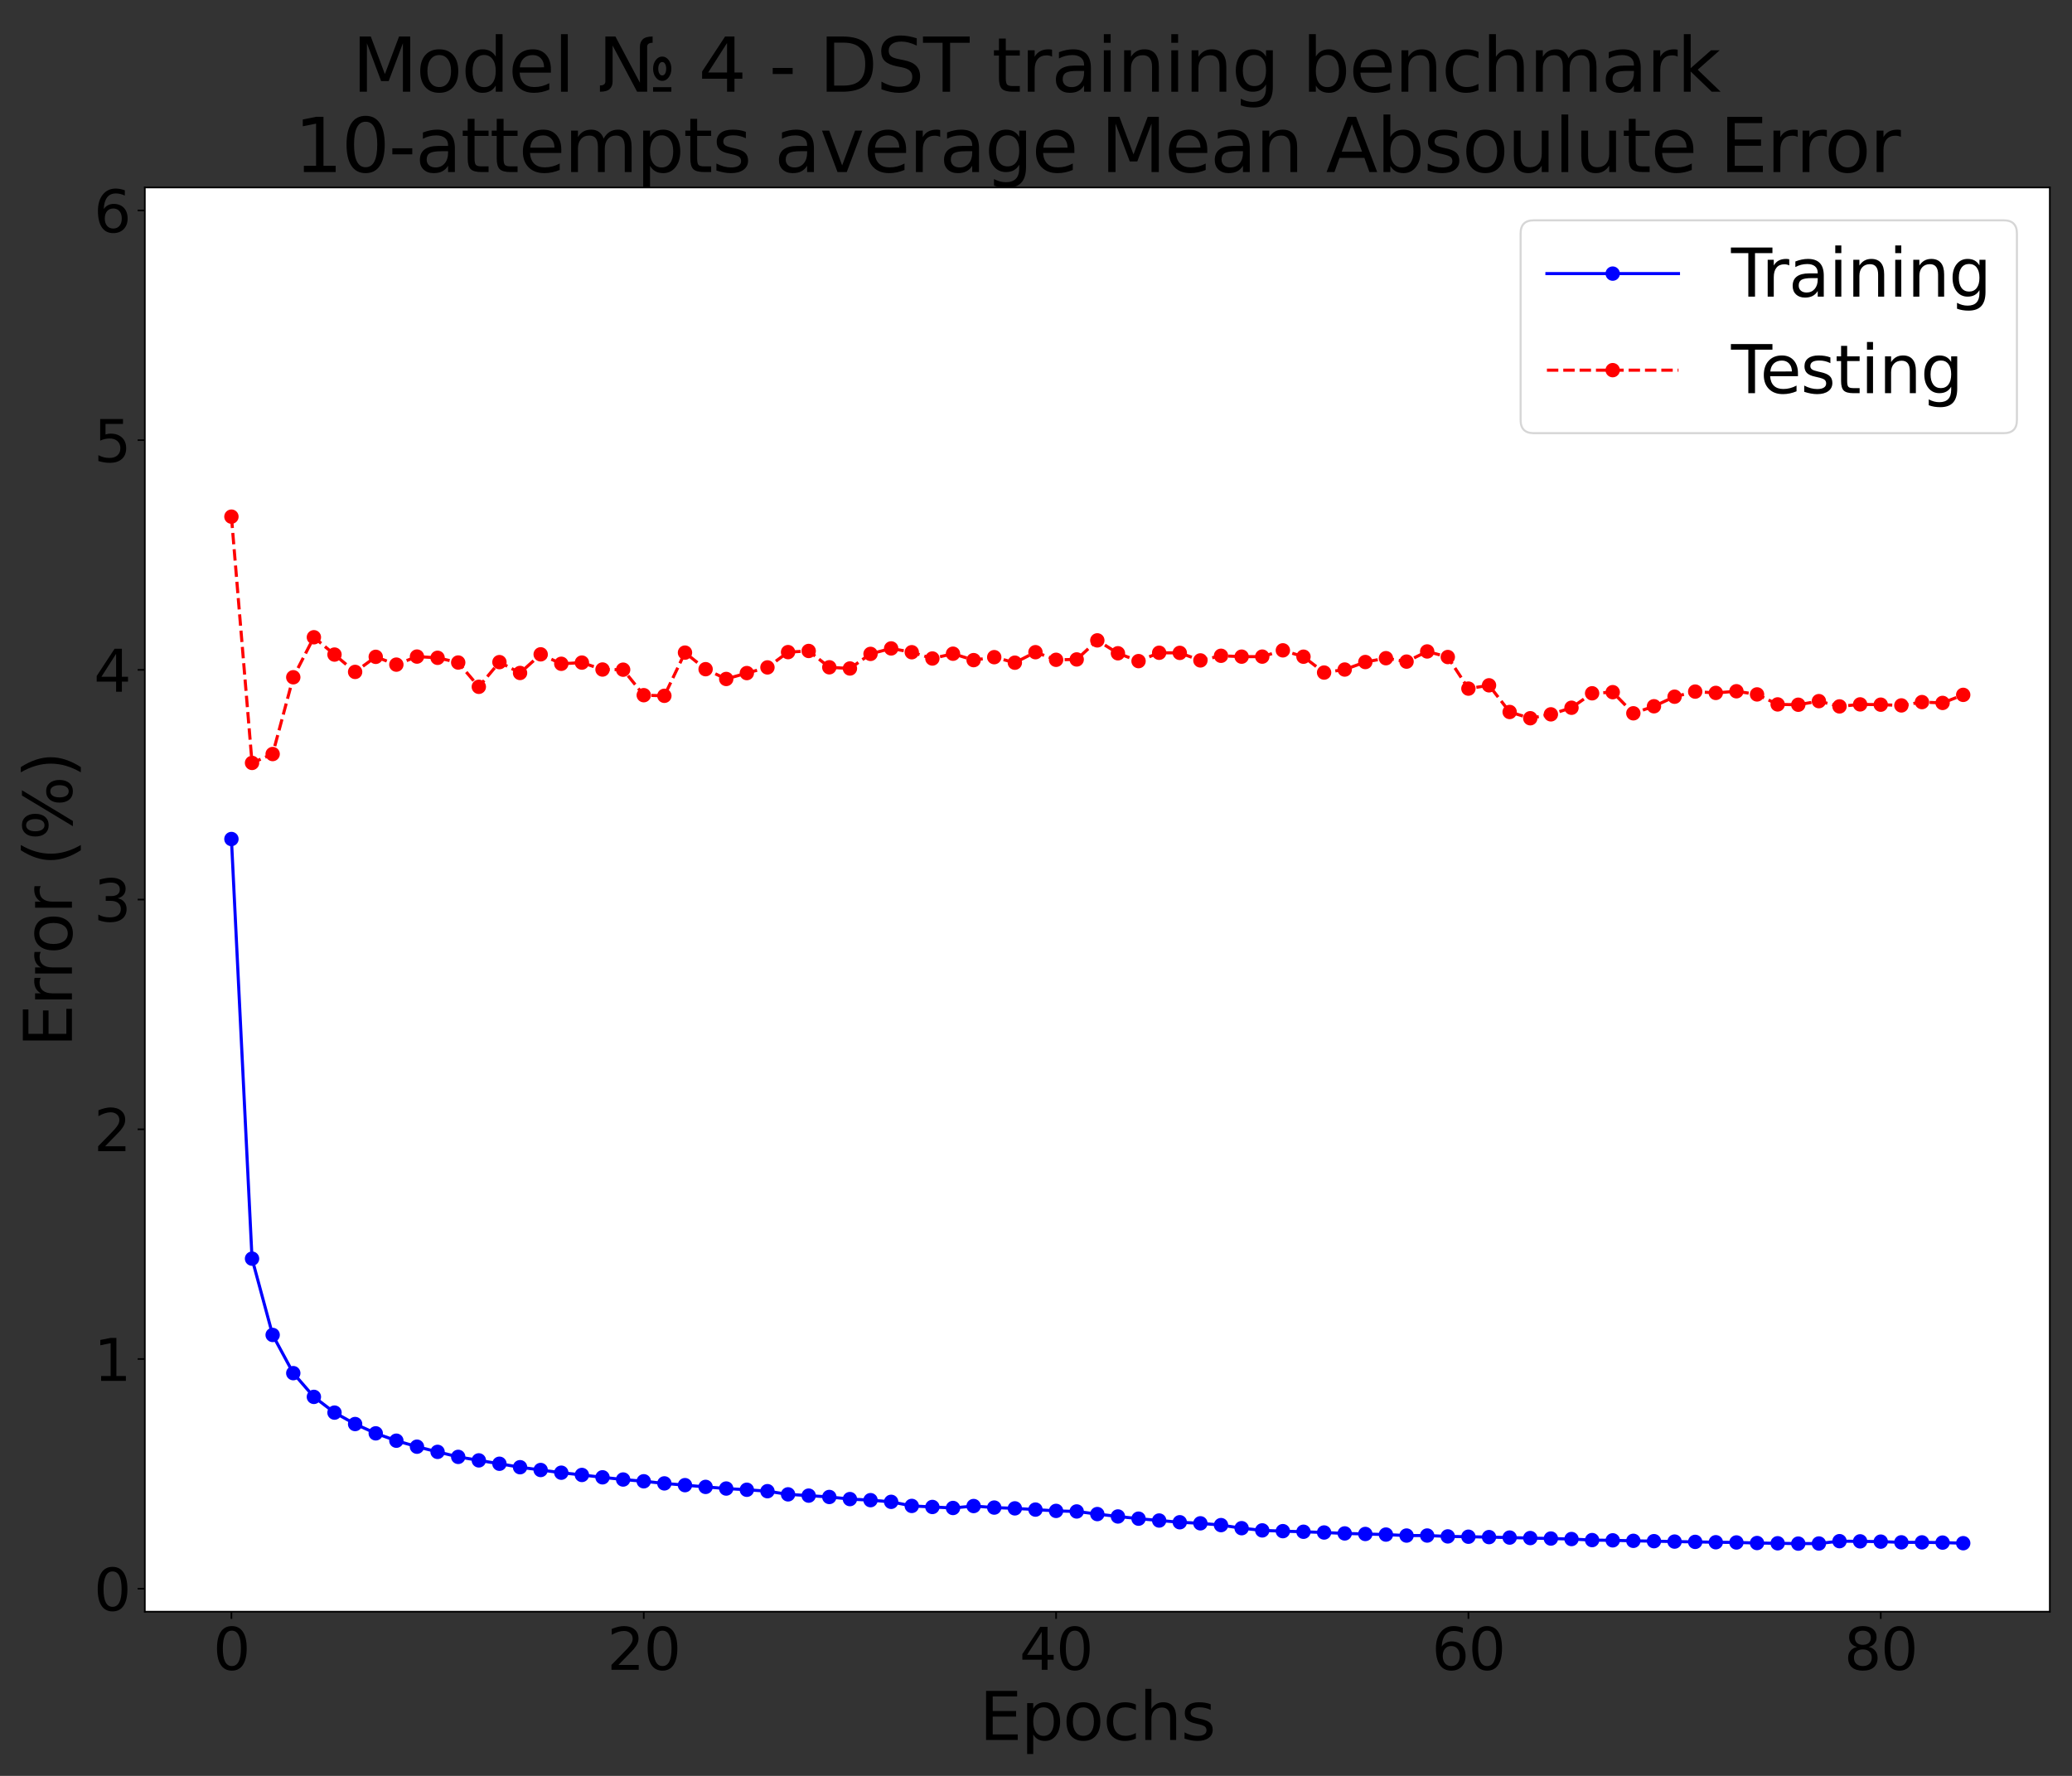 <?xml version="1.0" encoding="utf-8" standalone="no"?>
<!DOCTYPE svg PUBLIC "-//W3C//DTD SVG 1.1//EN"
  "http://www.w3.org/Graphics/SVG/1.1/DTD/svg11.dtd">
<svg xmlns:xlink="http://www.w3.org/1999/xlink" width="1008pt" height="864pt" viewBox="0 0 1008 864" xmlns="http://www.w3.org/2000/svg" version="1.1">
 <rect x="0" y="0" width="1008" height="864" fill="#333333" stroke="none"/>
 <defs>
  <style type="text/css">*{stroke-linejoin: round; stroke-linecap: butt}</style>
 </defs>
 <g id="figure_1">
  <g id="patch_1">
   <path d="M 0 864 
L 1008 864 
L 1008 0 
L 0 0 
L 0 864 
z
" style="fill: none"/>
  </g>
  <g id="axes_1">
   <g id="patch_2">
    <path d="M 70.46 784.12 
L 997.2 784.12 
L 997.2 91.2 
L 70.46 91.2 
z
" style="fill: #ffffff"/>
   </g>
   <g id="matplotlib.axis_1">
    <g id="xtick_1">
     <g id="line2d_1">
      <defs>
       <path id="m1970ac705a" d="M 0 0 
L 0 3.5 
" style="stroke: #000000; stroke-width: 0.8"/>
      </defs>
      <g>
       <use xlink:href="#m1970ac705a" x="112.585" y="784.12" style="stroke: #000000; stroke-width: 0.8"/>
      </g>
     </g>
     <g id="text_1">
      <!-- 0 -->
      <g transform="translate(103.677 812.396)scale(0.28 -0.28)">
       <defs>
        <path id="DejaVuSans-30" d="M 2034 4250 
Q 1547 4250 1301 3770 
Q 1056 3291 1056 2328 
Q 1056 1369 1301 889 
Q 1547 409 2034 409 
Q 2525 409 2770 889 
Q 3016 1369 3016 2328 
Q 3016 3291 2770 3770 
Q 2525 4250 2034 4250 
z
M 2034 4750 
Q 2819 4750 3233 4129 
Q 3647 3509 3647 2328 
Q 3647 1150 3233 529 
Q 2819 -91 2034 -91 
Q 1250 -91 836 529 
Q 422 1150 422 2328 
Q 422 3509 836 4129 
Q 1250 4750 2034 4750 
z
" transform="scale(0.016)"/>
       </defs>
       <use xlink:href="#DejaVuSans-30"/>
      </g>
     </g>
    </g>
    <g id="xtick_2">
     <g id="line2d_2">
      <g>
       <use xlink:href="#m1970ac705a" x="313.178" y="784.12" style="stroke: #000000; stroke-width: 0.8"/>
      </g>
     </g>
     <g id="text_2">
      <!-- 20 -->
      <g transform="translate(295.363 812.396)scale(0.28 -0.28)">
       <defs>
        <path id="DejaVuSans-32" d="M 1228 531 
L 3431 531 
L 3431 0 
L 469 0 
L 469 531 
Q 828 903 1448 1529 
Q 2069 2156 2228 2338 
Q 2531 2678 2651 2914 
Q 2772 3150 2772 3378 
Q 2772 3750 2511 3984 
Q 2250 4219 1831 4219 
Q 1534 4219 1204 4116 
Q 875 4013 500 3803 
L 500 4441 
Q 881 4594 1212 4672 
Q 1544 4750 1819 4750 
Q 2544 4750 2975 4387 
Q 3406 4025 3406 3419 
Q 3406 3131 3298 2873 
Q 3191 2616 2906 2266 
Q 2828 2175 2409 1742 
Q 1991 1309 1228 531 
z
" transform="scale(0.016)"/>
       </defs>
       <use xlink:href="#DejaVuSans-32"/>
       <use xlink:href="#DejaVuSans-30" x="63.623"/>
      </g>
     </g>
    </g>
    <g id="xtick_3">
     <g id="line2d_3">
      <g>
       <use xlink:href="#m1970ac705a" x="513.771" y="784.12" style="stroke: #000000; stroke-width: 0.8"/>
      </g>
     </g>
     <g id="text_3">
      <!-- 40 -->
      <g transform="translate(495.956 812.396)scale(0.28 -0.28)">
       <defs>
        <path id="DejaVuSans-34" d="M 2419 4116 
L 825 1625 
L 2419 1625 
L 2419 4116 
z
M 2253 4666 
L 3047 4666 
L 3047 1625 
L 3713 1625 
L 3713 1100 
L 3047 1100 
L 3047 0 
L 2419 0 
L 2419 1100 
L 313 1100 
L 313 1709 
L 2253 4666 
z
" transform="scale(0.016)"/>
       </defs>
       <use xlink:href="#DejaVuSans-34"/>
       <use xlink:href="#DejaVuSans-30" x="63.623"/>
      </g>
     </g>
    </g>
    <g id="xtick_4">
     <g id="line2d_4">
      <g>
       <use xlink:href="#m1970ac705a" x="714.364" y="784.12" style="stroke: #000000; stroke-width: 0.8"/>
      </g>
     </g>
     <g id="text_4">
      <!-- 60 -->
      <g transform="translate(696.549 812.396)scale(0.28 -0.28)">
       <defs>
        <path id="DejaVuSans-36" d="M 2113 2584 
Q 1688 2584 1439 2293 
Q 1191 2003 1191 1497 
Q 1191 994 1439 701 
Q 1688 409 2113 409 
Q 2538 409 2786 701 
Q 3034 994 3034 1497 
Q 3034 2003 2786 2293 
Q 2538 2584 2113 2584 
z
M 3366 4563 
L 3366 3988 
Q 3128 4100 2886 4159 
Q 2644 4219 2406 4219 
Q 1781 4219 1451 3797 
Q 1122 3375 1075 2522 
Q 1259 2794 1537 2939 
Q 1816 3084 2150 3084 
Q 2853 3084 3261 2657 
Q 3669 2231 3669 1497 
Q 3669 778 3244 343 
Q 2819 -91 2113 -91 
Q 1303 -91 875 529 
Q 447 1150 447 2328 
Q 447 3434 972 4092 
Q 1497 4750 2381 4750 
Q 2619 4750 2861 4703 
Q 3103 4656 3366 4563 
z
" transform="scale(0.016)"/>
       </defs>
       <use xlink:href="#DejaVuSans-36"/>
       <use xlink:href="#DejaVuSans-30" x="63.623"/>
      </g>
     </g>
    </g>
    <g id="xtick_5">
     <g id="line2d_5">
      <g>
       <use xlink:href="#m1970ac705a" x="914.957" y="784.12" style="stroke: #000000; stroke-width: 0.8"/>
      </g>
     </g>
     <g id="text_5">
      <!-- 80 -->
      <g transform="translate(897.142 812.396)scale(0.28 -0.28)">
       <defs>
        <path id="DejaVuSans-38" d="M 2034 2216 
Q 1584 2216 1326 1975 
Q 1069 1734 1069 1313 
Q 1069 891 1326 650 
Q 1584 409 2034 409 
Q 2484 409 2743 651 
Q 3003 894 3003 1313 
Q 3003 1734 2745 1975 
Q 2488 2216 2034 2216 
z
M 1403 2484 
Q 997 2584 770 2862 
Q 544 3141 544 3541 
Q 544 4100 942 4425 
Q 1341 4750 2034 4750 
Q 2731 4750 3128 4425 
Q 3525 4100 3525 3541 
Q 3525 3141 3298 2862 
Q 3072 2584 2669 2484 
Q 3125 2378 3379 2068 
Q 3634 1759 3634 1313 
Q 3634 634 3220 271 
Q 2806 -91 2034 -91 
Q 1263 -91 848 271 
Q 434 634 434 1313 
Q 434 1759 690 2068 
Q 947 2378 1403 2484 
z
M 1172 3481 
Q 1172 3119 1398 2916 
Q 1625 2713 2034 2713 
Q 2441 2713 2670 2916 
Q 2900 3119 2900 3481 
Q 2900 3844 2670 4047 
Q 2441 4250 2034 4250 
Q 1625 4250 1398 4047 
Q 1172 3844 1172 3481 
z
" transform="scale(0.016)"/>
       </defs>
       <use xlink:href="#DejaVuSans-38"/>
       <use xlink:href="#DejaVuSans-30" x="63.623"/>
      </g>
     </g>
    </g>
    <g id="text_6">
     <!-- Epochs -->
     <g transform="translate(476.5 846.534)scale(0.32 -0.32)">
      <defs>
       <path id="DejaVuSans-45" d="M 628 4666 
L 3578 4666 
L 3578 4134 
L 1259 4134 
L 1259 2753 
L 3481 2753 
L 3481 2222 
L 1259 2222 
L 1259 531 
L 3634 531 
L 3634 0 
L 628 0 
L 628 4666 
z
" transform="scale(0.016)"/>
       <path id="DejaVuSans-70" d="M 1159 525 
L 1159 -1331 
L 581 -1331 
L 581 3500 
L 1159 3500 
L 1159 2969 
Q 1341 3281 1617 3432 
Q 1894 3584 2278 3584 
Q 2916 3584 3314 3078 
Q 3713 2572 3713 1747 
Q 3713 922 3314 415 
Q 2916 -91 2278 -91 
Q 1894 -91 1617 61 
Q 1341 213 1159 525 
z
M 3116 1747 
Q 3116 2381 2855 2742 
Q 2594 3103 2138 3103 
Q 1681 3103 1420 2742 
Q 1159 2381 1159 1747 
Q 1159 1113 1420 752 
Q 1681 391 2138 391 
Q 2594 391 2855 752 
Q 3116 1113 3116 1747 
z
" transform="scale(0.016)"/>
       <path id="DejaVuSans-6f" d="M 1959 3097 
Q 1497 3097 1228 2736 
Q 959 2375 959 1747 
Q 959 1119 1226 758 
Q 1494 397 1959 397 
Q 2419 397 2687 759 
Q 2956 1122 2956 1747 
Q 2956 2369 2687 2733 
Q 2419 3097 1959 3097 
z
M 1959 3584 
Q 2709 3584 3137 3096 
Q 3566 2609 3566 1747 
Q 3566 888 3137 398 
Q 2709 -91 1959 -91 
Q 1206 -91 779 398 
Q 353 888 353 1747 
Q 353 2609 779 3096 
Q 1206 3584 1959 3584 
z
" transform="scale(0.016)"/>
       <path id="DejaVuSans-63" d="M 3122 3366 
L 3122 2828 
Q 2878 2963 2633 3030 
Q 2388 3097 2138 3097 
Q 1578 3097 1268 2742 
Q 959 2388 959 1747 
Q 959 1106 1268 751 
Q 1578 397 2138 397 
Q 2388 397 2633 464 
Q 2878 531 3122 666 
L 3122 134 
Q 2881 22 2623 -34 
Q 2366 -91 2075 -91 
Q 1284 -91 818 406 
Q 353 903 353 1747 
Q 353 2603 823 3093 
Q 1294 3584 2113 3584 
Q 2378 3584 2631 3529 
Q 2884 3475 3122 3366 
z
" transform="scale(0.016)"/>
       <path id="DejaVuSans-68" d="M 3513 2113 
L 3513 0 
L 2938 0 
L 2938 2094 
Q 2938 2591 2744 2837 
Q 2550 3084 2163 3084 
Q 1697 3084 1428 2787 
Q 1159 2491 1159 1978 
L 1159 0 
L 581 0 
L 581 4863 
L 1159 4863 
L 1159 2956 
Q 1366 3272 1645 3428 
Q 1925 3584 2291 3584 
Q 2894 3584 3203 3211 
Q 3513 2838 3513 2113 
z
" transform="scale(0.016)"/>
       <path id="DejaVuSans-73" d="M 2834 3397 
L 2834 2853 
Q 2591 2978 2328 3040 
Q 2066 3103 1784 3103 
Q 1356 3103 1142 2972 
Q 928 2841 928 2578 
Q 928 2378 1081 2264 
Q 1234 2150 1697 2047 
L 1894 2003 
Q 2506 1872 2764 1633 
Q 3022 1394 3022 966 
Q 3022 478 2636 193 
Q 2250 -91 1575 -91 
Q 1294 -91 989 -36 
Q 684 19 347 128 
L 347 722 
Q 666 556 975 473 
Q 1284 391 1588 391 
Q 1994 391 2212 530 
Q 2431 669 2431 922 
Q 2431 1156 2273 1281 
Q 2116 1406 1581 1522 
L 1381 1569 
Q 847 1681 609 1914 
Q 372 2147 372 2553 
Q 372 3047 722 3315 
Q 1072 3584 1716 3584 
Q 2034 3584 2315 3537 
Q 2597 3491 2834 3397 
z
" transform="scale(0.016)"/>
      </defs>
      <use xlink:href="#DejaVuSans-45"/>
      <use xlink:href="#DejaVuSans-70" x="63.184"/>
      <use xlink:href="#DejaVuSans-6f" x="126.66"/>
      <use xlink:href="#DejaVuSans-63" x="187.842"/>
      <use xlink:href="#DejaVuSans-68" x="242.822"/>
      <use xlink:href="#DejaVuSans-73" x="306.201"/>
     </g>
    </g>
   </g>
   <g id="matplotlib.axis_2">
    <g id="ytick_1">
     <g id="line2d_6">
      <defs>
       <path id="m68aad65949" d="M 0 0 
L -3.5 0 
" style="stroke: #000000; stroke-width: 0.8"/>
      </defs>
      <g>
       <use xlink:href="#m68aad65949" x="70.46" y="772.944" style="stroke: #000000; stroke-width: 0.8"/>
      </g>
     </g>
     <g id="text_7">
      <!-- 0 -->
      <g transform="translate(45.645 783.582)scale(0.28 -0.28)">
       <use xlink:href="#DejaVuSans-30"/>
      </g>
     </g>
    </g>
    <g id="ytick_2">
     <g id="line2d_7">
      <g>
       <use xlink:href="#m68aad65949" x="70.46" y="661.183" style="stroke: #000000; stroke-width: 0.8"/>
      </g>
     </g>
     <g id="text_8">
      <!-- 1 -->
      <g transform="translate(45.645 671.82)scale(0.28 -0.28)">
       <defs>
        <path id="DejaVuSans-31" d="M 794 531 
L 1825 531 
L 1825 4091 
L 703 3866 
L 703 4441 
L 1819 4666 
L 2450 4666 
L 2450 531 
L 3481 531 
L 3481 0 
L 794 0 
L 794 531 
z
" transform="scale(0.016)"/>
       </defs>
       <use xlink:href="#DejaVuSans-31"/>
      </g>
     </g>
    </g>
    <g id="ytick_3">
     <g id="line2d_8">
      <g>
       <use xlink:href="#m68aad65949" x="70.46" y="549.421" style="stroke: #000000; stroke-width: 0.8"/>
      </g>
     </g>
     <g id="text_9">
      <!-- 2 -->
      <g transform="translate(45.645 560.059)scale(0.28 -0.28)">
       <use xlink:href="#DejaVuSans-32"/>
      </g>
     </g>
    </g>
    <g id="ytick_4">
     <g id="line2d_9">
      <g>
       <use xlink:href="#m68aad65949" x="70.46" y="437.66" style="stroke: #000000; stroke-width: 0.8"/>
      </g>
     </g>
     <g id="text_10">
      <!-- 3 -->
      <g transform="translate(45.645 448.298)scale(0.28 -0.28)">
       <defs>
        <path id="DejaVuSans-33" d="M 2597 2516 
Q 3050 2419 3304 2112 
Q 3559 1806 3559 1356 
Q 3559 666 3084 287 
Q 2609 -91 1734 -91 
Q 1441 -91 1130 -33 
Q 819 25 488 141 
L 488 750 
Q 750 597 1062 519 
Q 1375 441 1716 441 
Q 2309 441 2620 675 
Q 2931 909 2931 1356 
Q 2931 1769 2642 2001 
Q 2353 2234 1838 2234 
L 1294 2234 
L 1294 2753 
L 1863 2753 
Q 2328 2753 2575 2939 
Q 2822 3125 2822 3475 
Q 2822 3834 2567 4026 
Q 2313 4219 1838 4219 
Q 1578 4219 1281 4162 
Q 984 4106 628 3988 
L 628 4550 
Q 988 4650 1302 4700 
Q 1616 4750 1894 4750 
Q 2613 4750 3031 4423 
Q 3450 4097 3450 3541 
Q 3450 3153 3228 2886 
Q 3006 2619 2597 2516 
z
" transform="scale(0.016)"/>
       </defs>
       <use xlink:href="#DejaVuSans-33"/>
      </g>
     </g>
    </g>
    <g id="ytick_5">
     <g id="line2d_10">
      <g>
       <use xlink:href="#m68aad65949" x="70.46" y="325.899" style="stroke: #000000; stroke-width: 0.8"/>
      </g>
     </g>
     <g id="text_11">
      <!-- 4 -->
      <g transform="translate(45.645 336.537)scale(0.28 -0.28)">
       <use xlink:href="#DejaVuSans-34"/>
      </g>
     </g>
    </g>
    <g id="ytick_6">
     <g id="line2d_11">
      <g>
       <use xlink:href="#m68aad65949" x="70.46" y="214.137" style="stroke: #000000; stroke-width: 0.8"/>
      </g>
     </g>
     <g id="text_12">
      <!-- 5 -->
      <g transform="translate(45.645 224.775)scale(0.28 -0.28)">
       <defs>
        <path id="DejaVuSans-35" d="M 691 4666 
L 3169 4666 
L 3169 4134 
L 1269 4134 
L 1269 2991 
Q 1406 3038 1543 3061 
Q 1681 3084 1819 3084 
Q 2600 3084 3056 2656 
Q 3513 2228 3513 1497 
Q 3513 744 3044 326 
Q 2575 -91 1722 -91 
Q 1428 -91 1123 -41 
Q 819 9 494 109 
L 494 744 
Q 775 591 1075 516 
Q 1375 441 1709 441 
Q 2250 441 2565 725 
Q 2881 1009 2881 1497 
Q 2881 1984 2565 2268 
Q 2250 2553 1709 2553 
Q 1456 2553 1204 2497 
Q 953 2441 691 2322 
L 691 4666 
z
" transform="scale(0.016)"/>
       </defs>
       <use xlink:href="#DejaVuSans-35"/>
      </g>
     </g>
    </g>
    <g id="ytick_7">
     <g id="line2d_12">
      <g>
       <use xlink:href="#m68aad65949" x="70.46" y="102.376" style="stroke: #000000; stroke-width: 0.8"/>
      </g>
     </g>
     <g id="text_13">
      <!-- 6 -->
      <g transform="translate(45.645 113.014)scale(0.28 -0.28)">
       <use xlink:href="#DejaVuSans-36"/>
      </g>
     </g>
    </g>
    <g id="text_14">
     <!-- Error (%) -->
     <g transform="translate(34.99 509.425)rotate(-90)scale(0.32 -0.32)">
      <defs>
       <path id="DejaVuSans-72" d="M 2631 2963 
Q 2534 3019 2420 3045 
Q 2306 3072 2169 3072 
Q 1681 3072 1420 2755 
Q 1159 2438 1159 1844 
L 1159 0 
L 581 0 
L 581 3500 
L 1159 3500 
L 1159 2956 
Q 1341 3275 1631 3429 
Q 1922 3584 2338 3584 
Q 2397 3584 2469 3576 
Q 2541 3569 2628 3553 
L 2631 2963 
z
" transform="scale(0.016)"/>
       <path id="DejaVuSans-20" transform="scale(0.016)"/>
       <path id="DejaVuSans-28" d="M 1984 4856 
Q 1566 4138 1362 3434 
Q 1159 2731 1159 2009 
Q 1159 1288 1364 580 
Q 1569 -128 1984 -844 
L 1484 -844 
Q 1016 -109 783 600 
Q 550 1309 550 2009 
Q 550 2706 781 3412 
Q 1013 4119 1484 4856 
L 1984 4856 
z
" transform="scale(0.016)"/>
       <path id="DejaVuSans-25" d="M 4653 2053 
Q 4381 2053 4226 1822 
Q 4072 1591 4072 1178 
Q 4072 772 4226 539 
Q 4381 306 4653 306 
Q 4919 306 5073 539 
Q 5228 772 5228 1178 
Q 5228 1588 5073 1820 
Q 4919 2053 4653 2053 
z
M 4653 2450 
Q 5147 2450 5437 2106 
Q 5728 1763 5728 1178 
Q 5728 594 5436 251 
Q 5144 -91 4653 -91 
Q 4153 -91 3862 251 
Q 3572 594 3572 1178 
Q 3572 1766 3864 2108 
Q 4156 2450 4653 2450 
z
M 1428 4353 
Q 1159 4353 1004 4120 
Q 850 3888 850 3481 
Q 850 3069 1003 2837 
Q 1156 2606 1428 2606 
Q 1700 2606 1854 2837 
Q 2009 3069 2009 3481 
Q 2009 3884 1853 4118 
Q 1697 4353 1428 4353 
z
M 4250 4750 
L 4750 4750 
L 1831 -91 
L 1331 -91 
L 4250 4750 
z
M 1428 4750 
Q 1922 4750 2215 4408 
Q 2509 4066 2509 3481 
Q 2509 2891 2217 2550 
Q 1925 2209 1428 2209 
Q 931 2209 642 2551 
Q 353 2894 353 3481 
Q 353 4063 643 4406 
Q 934 4750 1428 4750 
z
" transform="scale(0.016)"/>
       <path id="DejaVuSans-29" d="M 513 4856 
L 1013 4856 
Q 1481 4119 1714 3412 
Q 1947 2706 1947 2009 
Q 1947 1309 1714 600 
Q 1481 -109 1013 -844 
L 513 -844 
Q 928 -128 1133 580 
Q 1338 1288 1338 2009 
Q 1338 2731 1133 3434 
Q 928 4138 513 4856 
z
" transform="scale(0.016)"/>
      </defs>
      <use xlink:href="#DejaVuSans-45"/>
      <use xlink:href="#DejaVuSans-72" x="63.184"/>
      <use xlink:href="#DejaVuSans-72" x="102.547"/>
      <use xlink:href="#DejaVuSans-6f" x="141.41"/>
      <use xlink:href="#DejaVuSans-72" x="202.592"/>
      <use xlink:href="#DejaVuSans-20" x="243.705"/>
      <use xlink:href="#DejaVuSans-28" x="275.492"/>
      <use xlink:href="#DejaVuSans-25" x="314.506"/>
      <use xlink:href="#DejaVuSans-29" x="409.525"/>
     </g>
    </g>
   </g>
   <g id="line2d_13">
    <path d="M 112.585 408.196 
L 122.614 612.36 
L 132.644 649.48 
L 142.674 668.062 
L 152.703 679.611 
L 162.733 687.26 
L 172.762 692.82 
L 182.792 697.352 
L 192.822 700.925 
L 202.851 703.842 
L 212.881 706.364 
L 222.911 708.797 
L 232.94 710.501 
L 242.97 712.143 
L 253 713.826 
L 263.029 715.184 
L 273.059 716.498 
L 283.089 717.595 
L 293.118 718.741 
L 303.148 719.812 
L 313.178 720.673 
L 323.207 721.698 
L 333.237 722.553 
L 343.267 723.401 
L 353.296 724.199 
L 363.326 724.796 
L 373.356 725.491 
L 383.385 727.033 
L 393.415 727.648 
L 403.445 728.305 
L 413.474 729.334 
L 423.504 729.857 
L 433.533 730.669 
L 443.563 732.658 
L 453.593 733.166 
L 463.622 733.662 
L 473.652 732.714 
L 483.682 733.46 
L 493.711 733.848 
L 503.741 734.443 
L 513.771 735.082 
L 523.8 735.353 
L 533.83 736.625 
L 543.86 737.793 
L 553.889 738.86 
L 563.919 739.76 
L 573.949 740.604 
L 583.978 741.123 
L 594.008 741.997 
L 604.038 743.491 
L 614.067 744.567 
L 624.097 744.935 
L 634.127 745.229 
L 644.156 745.586 
L 654.186 746.038 
L 664.215 746.307 
L 674.245 746.6 
L 684.275 747.079 
L 694.304 747.066 
L 704.334 747.49 
L 714.364 747.645 
L 724.393 747.832 
L 734.423 748.057 
L 744.453 748.297 
L 754.482 748.522 
L 764.512 748.768 
L 774.542 749.283 
L 784.571 749.403 
L 794.601 749.642 
L 804.631 749.807 
L 814.66 750.009 
L 824.69 750.155 
L 834.72 750.33 
L 844.749 750.432 
L 854.779 750.707 
L 864.809 750.836 
L 874.838 750.995 
L 884.868 750.944 
L 894.898 749.808 
L 904.927 749.898 
L 914.957 750.032 
L 924.986 750.376 
L 935.016 750.398 
L 945.046 750.5 
L 955.075 750.796 
" clip-path="url(#p95ad8b2097)" style="fill: none; stroke: #0000ff; stroke-width: 1.5; stroke-linecap: square"/>
    <defs>
     <path id="m62bdb44d9b" d="M 0 3 
C 0.796 3 1.559 2.684 2.121 2.121 
C 2.684 1.559 3 0.796 3 0 
C 3 -0.796 2.684 -1.559 2.121 -2.121 
C 1.559 -2.684 0.796 -3 0 -3 
C -0.796 -3 -1.559 -2.684 -2.121 -2.121 
C -2.684 -1.559 -3 -0.796 -3 0 
C -3 0.796 -2.684 1.559 -2.121 2.121 
C -1.559 2.684 -0.796 3 0 3 
z
" style="stroke: #0000ff"/>
    </defs>
    <g clip-path="url(#p95ad8b2097)">
     <use xlink:href="#m62bdb44d9b" x="112.585" y="408.196" style="fill: #0000ff; stroke: #0000ff"/>
     <use xlink:href="#m62bdb44d9b" x="122.614" y="612.36" style="fill: #0000ff; stroke: #0000ff"/>
     <use xlink:href="#m62bdb44d9b" x="132.644" y="649.48" style="fill: #0000ff; stroke: #0000ff"/>
     <use xlink:href="#m62bdb44d9b" x="142.674" y="668.062" style="fill: #0000ff; stroke: #0000ff"/>
     <use xlink:href="#m62bdb44d9b" x="152.703" y="679.611" style="fill: #0000ff; stroke: #0000ff"/>
     <use xlink:href="#m62bdb44d9b" x="162.733" y="687.26" style="fill: #0000ff; stroke: #0000ff"/>
     <use xlink:href="#m62bdb44d9b" x="172.762" y="692.82" style="fill: #0000ff; stroke: #0000ff"/>
     <use xlink:href="#m62bdb44d9b" x="182.792" y="697.352" style="fill: #0000ff; stroke: #0000ff"/>
     <use xlink:href="#m62bdb44d9b" x="192.822" y="700.925" style="fill: #0000ff; stroke: #0000ff"/>
     <use xlink:href="#m62bdb44d9b" x="202.851" y="703.842" style="fill: #0000ff; stroke: #0000ff"/>
     <use xlink:href="#m62bdb44d9b" x="212.881" y="706.364" style="fill: #0000ff; stroke: #0000ff"/>
     <use xlink:href="#m62bdb44d9b" x="222.911" y="708.797" style="fill: #0000ff; stroke: #0000ff"/>
     <use xlink:href="#m62bdb44d9b" x="232.94" y="710.501" style="fill: #0000ff; stroke: #0000ff"/>
     <use xlink:href="#m62bdb44d9b" x="242.97" y="712.143" style="fill: #0000ff; stroke: #0000ff"/>
     <use xlink:href="#m62bdb44d9b" x="253" y="713.826" style="fill: #0000ff; stroke: #0000ff"/>
     <use xlink:href="#m62bdb44d9b" x="263.029" y="715.184" style="fill: #0000ff; stroke: #0000ff"/>
     <use xlink:href="#m62bdb44d9b" x="273.059" y="716.498" style="fill: #0000ff; stroke: #0000ff"/>
     <use xlink:href="#m62bdb44d9b" x="283.089" y="717.595" style="fill: #0000ff; stroke: #0000ff"/>
     <use xlink:href="#m62bdb44d9b" x="293.118" y="718.741" style="fill: #0000ff; stroke: #0000ff"/>
     <use xlink:href="#m62bdb44d9b" x="303.148" y="719.812" style="fill: #0000ff; stroke: #0000ff"/>
     <use xlink:href="#m62bdb44d9b" x="313.178" y="720.673" style="fill: #0000ff; stroke: #0000ff"/>
     <use xlink:href="#m62bdb44d9b" x="323.207" y="721.698" style="fill: #0000ff; stroke: #0000ff"/>
     <use xlink:href="#m62bdb44d9b" x="333.237" y="722.553" style="fill: #0000ff; stroke: #0000ff"/>
     <use xlink:href="#m62bdb44d9b" x="343.267" y="723.401" style="fill: #0000ff; stroke: #0000ff"/>
     <use xlink:href="#m62bdb44d9b" x="353.296" y="724.199" style="fill: #0000ff; stroke: #0000ff"/>
     <use xlink:href="#m62bdb44d9b" x="363.326" y="724.796" style="fill: #0000ff; stroke: #0000ff"/>
     <use xlink:href="#m62bdb44d9b" x="373.356" y="725.491" style="fill: #0000ff; stroke: #0000ff"/>
     <use xlink:href="#m62bdb44d9b" x="383.385" y="727.033" style="fill: #0000ff; stroke: #0000ff"/>
     <use xlink:href="#m62bdb44d9b" x="393.415" y="727.648" style="fill: #0000ff; stroke: #0000ff"/>
     <use xlink:href="#m62bdb44d9b" x="403.445" y="728.305" style="fill: #0000ff; stroke: #0000ff"/>
     <use xlink:href="#m62bdb44d9b" x="413.474" y="729.334" style="fill: #0000ff; stroke: #0000ff"/>
     <use xlink:href="#m62bdb44d9b" x="423.504" y="729.857" style="fill: #0000ff; stroke: #0000ff"/>
     <use xlink:href="#m62bdb44d9b" x="433.533" y="730.669" style="fill: #0000ff; stroke: #0000ff"/>
     <use xlink:href="#m62bdb44d9b" x="443.563" y="732.658" style="fill: #0000ff; stroke: #0000ff"/>
     <use xlink:href="#m62bdb44d9b" x="453.593" y="733.166" style="fill: #0000ff; stroke: #0000ff"/>
     <use xlink:href="#m62bdb44d9b" x="463.622" y="733.662" style="fill: #0000ff; stroke: #0000ff"/>
     <use xlink:href="#m62bdb44d9b" x="473.652" y="732.714" style="fill: #0000ff; stroke: #0000ff"/>
     <use xlink:href="#m62bdb44d9b" x="483.682" y="733.46" style="fill: #0000ff; stroke: #0000ff"/>
     <use xlink:href="#m62bdb44d9b" x="493.711" y="733.848" style="fill: #0000ff; stroke: #0000ff"/>
     <use xlink:href="#m62bdb44d9b" x="503.741" y="734.443" style="fill: #0000ff; stroke: #0000ff"/>
     <use xlink:href="#m62bdb44d9b" x="513.771" y="735.082" style="fill: #0000ff; stroke: #0000ff"/>
     <use xlink:href="#m62bdb44d9b" x="523.8" y="735.353" style="fill: #0000ff; stroke: #0000ff"/>
     <use xlink:href="#m62bdb44d9b" x="533.83" y="736.625" style="fill: #0000ff; stroke: #0000ff"/>
     <use xlink:href="#m62bdb44d9b" x="543.86" y="737.793" style="fill: #0000ff; stroke: #0000ff"/>
     <use xlink:href="#m62bdb44d9b" x="553.889" y="738.86" style="fill: #0000ff; stroke: #0000ff"/>
     <use xlink:href="#m62bdb44d9b" x="563.919" y="739.76" style="fill: #0000ff; stroke: #0000ff"/>
     <use xlink:href="#m62bdb44d9b" x="573.949" y="740.604" style="fill: #0000ff; stroke: #0000ff"/>
     <use xlink:href="#m62bdb44d9b" x="583.978" y="741.123" style="fill: #0000ff; stroke: #0000ff"/>
     <use xlink:href="#m62bdb44d9b" x="594.008" y="741.997" style="fill: #0000ff; stroke: #0000ff"/>
     <use xlink:href="#m62bdb44d9b" x="604.038" y="743.491" style="fill: #0000ff; stroke: #0000ff"/>
     <use xlink:href="#m62bdb44d9b" x="614.067" y="744.567" style="fill: #0000ff; stroke: #0000ff"/>
     <use xlink:href="#m62bdb44d9b" x="624.097" y="744.935" style="fill: #0000ff; stroke: #0000ff"/>
     <use xlink:href="#m62bdb44d9b" x="634.127" y="745.229" style="fill: #0000ff; stroke: #0000ff"/>
     <use xlink:href="#m62bdb44d9b" x="644.156" y="745.586" style="fill: #0000ff; stroke: #0000ff"/>
     <use xlink:href="#m62bdb44d9b" x="654.186" y="746.038" style="fill: #0000ff; stroke: #0000ff"/>
     <use xlink:href="#m62bdb44d9b" x="664.215" y="746.307" style="fill: #0000ff; stroke: #0000ff"/>
     <use xlink:href="#m62bdb44d9b" x="674.245" y="746.6" style="fill: #0000ff; stroke: #0000ff"/>
     <use xlink:href="#m62bdb44d9b" x="684.275" y="747.079" style="fill: #0000ff; stroke: #0000ff"/>
     <use xlink:href="#m62bdb44d9b" x="694.304" y="747.066" style="fill: #0000ff; stroke: #0000ff"/>
     <use xlink:href="#m62bdb44d9b" x="704.334" y="747.49" style="fill: #0000ff; stroke: #0000ff"/>
     <use xlink:href="#m62bdb44d9b" x="714.364" y="747.645" style="fill: #0000ff; stroke: #0000ff"/>
     <use xlink:href="#m62bdb44d9b" x="724.393" y="747.832" style="fill: #0000ff; stroke: #0000ff"/>
     <use xlink:href="#m62bdb44d9b" x="734.423" y="748.057" style="fill: #0000ff; stroke: #0000ff"/>
     <use xlink:href="#m62bdb44d9b" x="744.453" y="748.297" style="fill: #0000ff; stroke: #0000ff"/>
     <use xlink:href="#m62bdb44d9b" x="754.482" y="748.522" style="fill: #0000ff; stroke: #0000ff"/>
     <use xlink:href="#m62bdb44d9b" x="764.512" y="748.768" style="fill: #0000ff; stroke: #0000ff"/>
     <use xlink:href="#m62bdb44d9b" x="774.542" y="749.283" style="fill: #0000ff; stroke: #0000ff"/>
     <use xlink:href="#m62bdb44d9b" x="784.571" y="749.403" style="fill: #0000ff; stroke: #0000ff"/>
     <use xlink:href="#m62bdb44d9b" x="794.601" y="749.642" style="fill: #0000ff; stroke: #0000ff"/>
     <use xlink:href="#m62bdb44d9b" x="804.631" y="749.807" style="fill: #0000ff; stroke: #0000ff"/>
     <use xlink:href="#m62bdb44d9b" x="814.66" y="750.009" style="fill: #0000ff; stroke: #0000ff"/>
     <use xlink:href="#m62bdb44d9b" x="824.69" y="750.155" style="fill: #0000ff; stroke: #0000ff"/>
     <use xlink:href="#m62bdb44d9b" x="834.72" y="750.33" style="fill: #0000ff; stroke: #0000ff"/>
     <use xlink:href="#m62bdb44d9b" x="844.749" y="750.432" style="fill: #0000ff; stroke: #0000ff"/>
     <use xlink:href="#m62bdb44d9b" x="854.779" y="750.707" style="fill: #0000ff; stroke: #0000ff"/>
     <use xlink:href="#m62bdb44d9b" x="864.809" y="750.836" style="fill: #0000ff; stroke: #0000ff"/>
     <use xlink:href="#m62bdb44d9b" x="874.838" y="750.995" style="fill: #0000ff; stroke: #0000ff"/>
     <use xlink:href="#m62bdb44d9b" x="884.868" y="750.944" style="fill: #0000ff; stroke: #0000ff"/>
     <use xlink:href="#m62bdb44d9b" x="894.898" y="749.808" style="fill: #0000ff; stroke: #0000ff"/>
     <use xlink:href="#m62bdb44d9b" x="904.927" y="749.898" style="fill: #0000ff; stroke: #0000ff"/>
     <use xlink:href="#m62bdb44d9b" x="914.957" y="750.032" style="fill: #0000ff; stroke: #0000ff"/>
     <use xlink:href="#m62bdb44d9b" x="924.986" y="750.376" style="fill: #0000ff; stroke: #0000ff"/>
     <use xlink:href="#m62bdb44d9b" x="935.016" y="750.398" style="fill: #0000ff; stroke: #0000ff"/>
     <use xlink:href="#m62bdb44d9b" x="945.046" y="750.5" style="fill: #0000ff; stroke: #0000ff"/>
     <use xlink:href="#m62bdb44d9b" x="955.075" y="750.796" style="fill: #0000ff; stroke: #0000ff"/>
    </g>
   </g>
   <g id="line2d_14">
    <path d="M 112.585 251.359 
L 122.614 371.174 
L 132.644 366.858 
L 142.674 329.502 
L 152.703 310.04 
L 162.733 318.463 
L 172.762 326.9 
L 182.792 319.564 
L 192.822 323.353 
L 202.851 319.437 
L 212.881 320.037 
L 222.911 322.331 
L 232.94 334.148 
L 242.97 322.137 
L 253 327.41 
L 263.029 318.349 
L 273.059 322.946 
L 283.089 322.365 
L 293.118 325.734 
L 303.148 325.81 
L 313.178 338.22 
L 323.207 338.521 
L 333.237 317.507 
L 343.267 325.569 
L 353.296 330.332 
L 363.326 327.466 
L 373.356 324.707 
L 383.385 317.268 
L 393.415 316.709 
L 403.445 324.649 
L 413.474 325.229 
L 423.504 318.131 
L 433.533 315.469 
L 443.563 317.318 
L 453.593 320.376 
L 463.622 318.038 
L 473.652 321.163 
L 483.682 319.724 
L 493.711 322.41 
L 503.741 317.303 
L 513.771 321.003 
L 523.8 320.828 
L 533.83 311.553 
L 543.86 317.835 
L 553.889 321.644 
L 563.919 317.582 
L 573.949 317.642 
L 583.978 321.302 
L 594.008 319.05 
L 604.038 319.471 
L 614.067 319.456 
L 624.097 316.405 
L 634.127 319.496 
L 644.156 327.214 
L 654.186 325.742 
L 664.215 322.087 
L 674.245 320.224 
L 684.275 321.886 
L 694.304 316.942 
L 704.334 319.656 
L 714.364 335.022 
L 724.393 333.421 
L 734.423 346.395 
L 744.453 349.437 
L 754.482 347.543 
L 764.512 344.331 
L 774.542 337.301 
L 784.571 336.753 
L 794.601 347.035 
L 804.631 343.611 
L 814.66 338.961 
L 824.69 336.475 
L 834.72 337.114 
L 844.749 336.31 
L 854.779 337.846 
L 864.809 342.709 
L 874.838 342.863 
L 884.868 341.115 
L 894.898 343.68 
L 904.927 342.7 
L 914.957 342.834 
L 924.986 343.195 
L 935.016 341.58 
L 945.046 341.986 
L 955.075 338.063 
" clip-path="url(#p95ad8b2097)" style="fill: none; stroke-dasharray: 5.55,2.4; stroke-dashoffset: 0; stroke: #ff0000; stroke-width: 1.5"/>
    <defs>
     <path id="m674f524d81" d="M 0 3 
C 0.796 3 1.559 2.684 2.121 2.121 
C 2.684 1.559 3 0.796 3 0 
C 3 -0.796 2.684 -1.559 2.121 -2.121 
C 1.559 -2.684 0.796 -3 0 -3 
C -0.796 -3 -1.559 -2.684 -2.121 -2.121 
C -2.684 -1.559 -3 -0.796 -3 0 
C -3 0.796 -2.684 1.559 -2.121 2.121 
C -1.559 2.684 -0.796 3 0 3 
z
" style="stroke: #ff0000"/>
    </defs>
    <g clip-path="url(#p95ad8b2097)">
     <use xlink:href="#m674f524d81" x="112.585" y="251.359" style="fill: #ff0000; stroke: #ff0000"/>
     <use xlink:href="#m674f524d81" x="122.614" y="371.174" style="fill: #ff0000; stroke: #ff0000"/>
     <use xlink:href="#m674f524d81" x="132.644" y="366.858" style="fill: #ff0000; stroke: #ff0000"/>
     <use xlink:href="#m674f524d81" x="142.674" y="329.502" style="fill: #ff0000; stroke: #ff0000"/>
     <use xlink:href="#m674f524d81" x="152.703" y="310.04" style="fill: #ff0000; stroke: #ff0000"/>
     <use xlink:href="#m674f524d81" x="162.733" y="318.463" style="fill: #ff0000; stroke: #ff0000"/>
     <use xlink:href="#m674f524d81" x="172.762" y="326.9" style="fill: #ff0000; stroke: #ff0000"/>
     <use xlink:href="#m674f524d81" x="182.792" y="319.564" style="fill: #ff0000; stroke: #ff0000"/>
     <use xlink:href="#m674f524d81" x="192.822" y="323.353" style="fill: #ff0000; stroke: #ff0000"/>
     <use xlink:href="#m674f524d81" x="202.851" y="319.437" style="fill: #ff0000; stroke: #ff0000"/>
     <use xlink:href="#m674f524d81" x="212.881" y="320.037" style="fill: #ff0000; stroke: #ff0000"/>
     <use xlink:href="#m674f524d81" x="222.911" y="322.331" style="fill: #ff0000; stroke: #ff0000"/>
     <use xlink:href="#m674f524d81" x="232.94" y="334.148" style="fill: #ff0000; stroke: #ff0000"/>
     <use xlink:href="#m674f524d81" x="242.97" y="322.137" style="fill: #ff0000; stroke: #ff0000"/>
     <use xlink:href="#m674f524d81" x="253" y="327.41" style="fill: #ff0000; stroke: #ff0000"/>
     <use xlink:href="#m674f524d81" x="263.029" y="318.349" style="fill: #ff0000; stroke: #ff0000"/>
     <use xlink:href="#m674f524d81" x="273.059" y="322.946" style="fill: #ff0000; stroke: #ff0000"/>
     <use xlink:href="#m674f524d81" x="283.089" y="322.365" style="fill: #ff0000; stroke: #ff0000"/>
     <use xlink:href="#m674f524d81" x="293.118" y="325.734" style="fill: #ff0000; stroke: #ff0000"/>
     <use xlink:href="#m674f524d81" x="303.148" y="325.81" style="fill: #ff0000; stroke: #ff0000"/>
     <use xlink:href="#m674f524d81" x="313.178" y="338.22" style="fill: #ff0000; stroke: #ff0000"/>
     <use xlink:href="#m674f524d81" x="323.207" y="338.521" style="fill: #ff0000; stroke: #ff0000"/>
     <use xlink:href="#m674f524d81" x="333.237" y="317.507" style="fill: #ff0000; stroke: #ff0000"/>
     <use xlink:href="#m674f524d81" x="343.267" y="325.569" style="fill: #ff0000; stroke: #ff0000"/>
     <use xlink:href="#m674f524d81" x="353.296" y="330.332" style="fill: #ff0000; stroke: #ff0000"/>
     <use xlink:href="#m674f524d81" x="363.326" y="327.466" style="fill: #ff0000; stroke: #ff0000"/>
     <use xlink:href="#m674f524d81" x="373.356" y="324.707" style="fill: #ff0000; stroke: #ff0000"/>
     <use xlink:href="#m674f524d81" x="383.385" y="317.268" style="fill: #ff0000; stroke: #ff0000"/>
     <use xlink:href="#m674f524d81" x="393.415" y="316.709" style="fill: #ff0000; stroke: #ff0000"/>
     <use xlink:href="#m674f524d81" x="403.445" y="324.649" style="fill: #ff0000; stroke: #ff0000"/>
     <use xlink:href="#m674f524d81" x="413.474" y="325.229" style="fill: #ff0000; stroke: #ff0000"/>
     <use xlink:href="#m674f524d81" x="423.504" y="318.131" style="fill: #ff0000; stroke: #ff0000"/>
     <use xlink:href="#m674f524d81" x="433.533" y="315.469" style="fill: #ff0000; stroke: #ff0000"/>
     <use xlink:href="#m674f524d81" x="443.563" y="317.318" style="fill: #ff0000; stroke: #ff0000"/>
     <use xlink:href="#m674f524d81" x="453.593" y="320.376" style="fill: #ff0000; stroke: #ff0000"/>
     <use xlink:href="#m674f524d81" x="463.622" y="318.038" style="fill: #ff0000; stroke: #ff0000"/>
     <use xlink:href="#m674f524d81" x="473.652" y="321.163" style="fill: #ff0000; stroke: #ff0000"/>
     <use xlink:href="#m674f524d81" x="483.682" y="319.724" style="fill: #ff0000; stroke: #ff0000"/>
     <use xlink:href="#m674f524d81" x="493.711" y="322.41" style="fill: #ff0000; stroke: #ff0000"/>
     <use xlink:href="#m674f524d81" x="503.741" y="317.303" style="fill: #ff0000; stroke: #ff0000"/>
     <use xlink:href="#m674f524d81" x="513.771" y="321.003" style="fill: #ff0000; stroke: #ff0000"/>
     <use xlink:href="#m674f524d81" x="523.8" y="320.828" style="fill: #ff0000; stroke: #ff0000"/>
     <use xlink:href="#m674f524d81" x="533.83" y="311.553" style="fill: #ff0000; stroke: #ff0000"/>
     <use xlink:href="#m674f524d81" x="543.86" y="317.835" style="fill: #ff0000; stroke: #ff0000"/>
     <use xlink:href="#m674f524d81" x="553.889" y="321.644" style="fill: #ff0000; stroke: #ff0000"/>
     <use xlink:href="#m674f524d81" x="563.919" y="317.582" style="fill: #ff0000; stroke: #ff0000"/>
     <use xlink:href="#m674f524d81" x="573.949" y="317.642" style="fill: #ff0000; stroke: #ff0000"/>
     <use xlink:href="#m674f524d81" x="583.978" y="321.302" style="fill: #ff0000; stroke: #ff0000"/>
     <use xlink:href="#m674f524d81" x="594.008" y="319.05" style="fill: #ff0000; stroke: #ff0000"/>
     <use xlink:href="#m674f524d81" x="604.038" y="319.471" style="fill: #ff0000; stroke: #ff0000"/>
     <use xlink:href="#m674f524d81" x="614.067" y="319.456" style="fill: #ff0000; stroke: #ff0000"/>
     <use xlink:href="#m674f524d81" x="624.097" y="316.405" style="fill: #ff0000; stroke: #ff0000"/>
     <use xlink:href="#m674f524d81" x="634.127" y="319.496" style="fill: #ff0000; stroke: #ff0000"/>
     <use xlink:href="#m674f524d81" x="644.156" y="327.214" style="fill: #ff0000; stroke: #ff0000"/>
     <use xlink:href="#m674f524d81" x="654.186" y="325.742" style="fill: #ff0000; stroke: #ff0000"/>
     <use xlink:href="#m674f524d81" x="664.215" y="322.087" style="fill: #ff0000; stroke: #ff0000"/>
     <use xlink:href="#m674f524d81" x="674.245" y="320.224" style="fill: #ff0000; stroke: #ff0000"/>
     <use xlink:href="#m674f524d81" x="684.275" y="321.886" style="fill: #ff0000; stroke: #ff0000"/>
     <use xlink:href="#m674f524d81" x="694.304" y="316.942" style="fill: #ff0000; stroke: #ff0000"/>
     <use xlink:href="#m674f524d81" x="704.334" y="319.656" style="fill: #ff0000; stroke: #ff0000"/>
     <use xlink:href="#m674f524d81" x="714.364" y="335.022" style="fill: #ff0000; stroke: #ff0000"/>
     <use xlink:href="#m674f524d81" x="724.393" y="333.421" style="fill: #ff0000; stroke: #ff0000"/>
     <use xlink:href="#m674f524d81" x="734.423" y="346.395" style="fill: #ff0000; stroke: #ff0000"/>
     <use xlink:href="#m674f524d81" x="744.453" y="349.437" style="fill: #ff0000; stroke: #ff0000"/>
     <use xlink:href="#m674f524d81" x="754.482" y="347.543" style="fill: #ff0000; stroke: #ff0000"/>
     <use xlink:href="#m674f524d81" x="764.512" y="344.331" style="fill: #ff0000; stroke: #ff0000"/>
     <use xlink:href="#m674f524d81" x="774.542" y="337.301" style="fill: #ff0000; stroke: #ff0000"/>
     <use xlink:href="#m674f524d81" x="784.571" y="336.753" style="fill: #ff0000; stroke: #ff0000"/>
     <use xlink:href="#m674f524d81" x="794.601" y="347.035" style="fill: #ff0000; stroke: #ff0000"/>
     <use xlink:href="#m674f524d81" x="804.631" y="343.611" style="fill: #ff0000; stroke: #ff0000"/>
     <use xlink:href="#m674f524d81" x="814.66" y="338.961" style="fill: #ff0000; stroke: #ff0000"/>
     <use xlink:href="#m674f524d81" x="824.69" y="336.475" style="fill: #ff0000; stroke: #ff0000"/>
     <use xlink:href="#m674f524d81" x="834.72" y="337.114" style="fill: #ff0000; stroke: #ff0000"/>
     <use xlink:href="#m674f524d81" x="844.749" y="336.31" style="fill: #ff0000; stroke: #ff0000"/>
     <use xlink:href="#m674f524d81" x="854.779" y="337.846" style="fill: #ff0000; stroke: #ff0000"/>
     <use xlink:href="#m674f524d81" x="864.809" y="342.709" style="fill: #ff0000; stroke: #ff0000"/>
     <use xlink:href="#m674f524d81" x="874.838" y="342.863" style="fill: #ff0000; stroke: #ff0000"/>
     <use xlink:href="#m674f524d81" x="884.868" y="341.115" style="fill: #ff0000; stroke: #ff0000"/>
     <use xlink:href="#m674f524d81" x="894.898" y="343.68" style="fill: #ff0000; stroke: #ff0000"/>
     <use xlink:href="#m674f524d81" x="904.927" y="342.7" style="fill: #ff0000; stroke: #ff0000"/>
     <use xlink:href="#m674f524d81" x="914.957" y="342.834" style="fill: #ff0000; stroke: #ff0000"/>
     <use xlink:href="#m674f524d81" x="924.986" y="343.195" style="fill: #ff0000; stroke: #ff0000"/>
     <use xlink:href="#m674f524d81" x="935.016" y="341.58" style="fill: #ff0000; stroke: #ff0000"/>
     <use xlink:href="#m674f524d81" x="945.046" y="341.986" style="fill: #ff0000; stroke: #ff0000"/>
     <use xlink:href="#m674f524d81" x="955.075" y="338.063" style="fill: #ff0000; stroke: #ff0000"/>
    </g>
   </g>
   <g id="patch_3">
    <path d="M 70.46 784.12 
L 70.46 91.2 
" style="fill: none; stroke: #000000; stroke-width: 0.8; stroke-linejoin: miter; stroke-linecap: square"/>
   </g>
   <g id="patch_4">
    <path d="M 997.2 784.12 
L 997.2 91.2 
" style="fill: none; stroke: #000000; stroke-width: 0.8; stroke-linejoin: miter; stroke-linecap: square"/>
   </g>
   <g id="patch_5">
    <path d="M 70.46 784.12 
L 997.2 784.12 
" style="fill: none; stroke: #000000; stroke-width: 0.8; stroke-linejoin: miter; stroke-linecap: square"/>
   </g>
   <g id="patch_6">
    <path d="M 70.46 91.2 
L 997.2 91.2 
" style="fill: none; stroke: #000000; stroke-width: 0.8; stroke-linejoin: miter; stroke-linecap: square"/>
   </g>
   <g id="text_15">
    <!-- 10-attempts average Mean Absoulute Error -->
    <g transform="translate(143.252 83.713)scale(0.36 -0.36)">
     <defs>
      <path id="DejaVuSans-2d" d="M 313 2009 
L 1997 2009 
L 1997 1497 
L 313 1497 
L 313 2009 
z
" transform="scale(0.016)"/>
      <path id="DejaVuSans-61" d="M 2194 1759 
Q 1497 1759 1228 1600 
Q 959 1441 959 1056 
Q 959 750 1161 570 
Q 1363 391 1709 391 
Q 2188 391 2477 730 
Q 2766 1069 2766 1631 
L 2766 1759 
L 2194 1759 
z
M 3341 1997 
L 3341 0 
L 2766 0 
L 2766 531 
Q 2569 213 2275 61 
Q 1981 -91 1556 -91 
Q 1019 -91 701 211 
Q 384 513 384 1019 
Q 384 1609 779 1909 
Q 1175 2209 1959 2209 
L 2766 2209 
L 2766 2266 
Q 2766 2663 2505 2880 
Q 2244 3097 1772 3097 
Q 1472 3097 1187 3025 
Q 903 2953 641 2809 
L 641 3341 
Q 956 3463 1253 3523 
Q 1550 3584 1831 3584 
Q 2591 3584 2966 3190 
Q 3341 2797 3341 1997 
z
" transform="scale(0.016)"/>
      <path id="DejaVuSans-74" d="M 1172 4494 
L 1172 3500 
L 2356 3500 
L 2356 3053 
L 1172 3053 
L 1172 1153 
Q 1172 725 1289 603 
Q 1406 481 1766 481 
L 2356 481 
L 2356 0 
L 1766 0 
Q 1100 0 847 248 
Q 594 497 594 1153 
L 594 3053 
L 172 3053 
L 172 3500 
L 594 3500 
L 594 4494 
L 1172 4494 
z
" transform="scale(0.016)"/>
      <path id="DejaVuSans-65" d="M 3597 1894 
L 3597 1613 
L 953 1613 
Q 991 1019 1311 708 
Q 1631 397 2203 397 
Q 2534 397 2845 478 
Q 3156 559 3463 722 
L 3463 178 
Q 3153 47 2828 -22 
Q 2503 -91 2169 -91 
Q 1331 -91 842 396 
Q 353 884 353 1716 
Q 353 2575 817 3079 
Q 1281 3584 2069 3584 
Q 2775 3584 3186 3129 
Q 3597 2675 3597 1894 
z
M 3022 2063 
Q 3016 2534 2758 2815 
Q 2500 3097 2075 3097 
Q 1594 3097 1305 2825 
Q 1016 2553 972 2059 
L 3022 2063 
z
" transform="scale(0.016)"/>
      <path id="DejaVuSans-6d" d="M 3328 2828 
Q 3544 3216 3844 3400 
Q 4144 3584 4550 3584 
Q 5097 3584 5394 3201 
Q 5691 2819 5691 2113 
L 5691 0 
L 5113 0 
L 5113 2094 
Q 5113 2597 4934 2840 
Q 4756 3084 4391 3084 
Q 3944 3084 3684 2787 
Q 3425 2491 3425 1978 
L 3425 0 
L 2847 0 
L 2847 2094 
Q 2847 2600 2669 2842 
Q 2491 3084 2119 3084 
Q 1678 3084 1418 2786 
Q 1159 2488 1159 1978 
L 1159 0 
L 581 0 
L 581 3500 
L 1159 3500 
L 1159 2956 
Q 1356 3278 1631 3431 
Q 1906 3584 2284 3584 
Q 2666 3584 2933 3390 
Q 3200 3197 3328 2828 
z
" transform="scale(0.016)"/>
      <path id="DejaVuSans-76" d="M 191 3500 
L 800 3500 
L 1894 563 
L 2988 3500 
L 3597 3500 
L 2284 0 
L 1503 0 
L 191 3500 
z
" transform="scale(0.016)"/>
      <path id="DejaVuSans-67" d="M 2906 1791 
Q 2906 2416 2648 2759 
Q 2391 3103 1925 3103 
Q 1463 3103 1205 2759 
Q 947 2416 947 1791 
Q 947 1169 1205 825 
Q 1463 481 1925 481 
Q 2391 481 2648 825 
Q 2906 1169 2906 1791 
z
M 3481 434 
Q 3481 -459 3084 -895 
Q 2688 -1331 1869 -1331 
Q 1566 -1331 1297 -1286 
Q 1028 -1241 775 -1147 
L 775 -588 
Q 1028 -725 1275 -790 
Q 1522 -856 1778 -856 
Q 2344 -856 2625 -561 
Q 2906 -266 2906 331 
L 2906 616 
Q 2728 306 2450 153 
Q 2172 0 1784 0 
Q 1141 0 747 490 
Q 353 981 353 1791 
Q 353 2603 747 3093 
Q 1141 3584 1784 3584 
Q 2172 3584 2450 3431 
Q 2728 3278 2906 2969 
L 2906 3500 
L 3481 3500 
L 3481 434 
z
" transform="scale(0.016)"/>
      <path id="DejaVuSans-4d" d="M 628 4666 
L 1569 4666 
L 2759 1491 
L 3956 4666 
L 4897 4666 
L 4897 0 
L 4281 0 
L 4281 4097 
L 3078 897 
L 2444 897 
L 1241 4097 
L 1241 0 
L 628 0 
L 628 4666 
z
" transform="scale(0.016)"/>
      <path id="DejaVuSans-6e" d="M 3513 2113 
L 3513 0 
L 2938 0 
L 2938 2094 
Q 2938 2591 2744 2837 
Q 2550 3084 2163 3084 
Q 1697 3084 1428 2787 
Q 1159 2491 1159 1978 
L 1159 0 
L 581 0 
L 581 3500 
L 1159 3500 
L 1159 2956 
Q 1366 3272 1645 3428 
Q 1925 3584 2291 3584 
Q 2894 3584 3203 3211 
Q 3513 2838 3513 2113 
z
" transform="scale(0.016)"/>
      <path id="DejaVuSans-41" d="M 2188 4044 
L 1331 1722 
L 3047 1722 
L 2188 4044 
z
M 1831 4666 
L 2547 4666 
L 4325 0 
L 3669 0 
L 3244 1197 
L 1141 1197 
L 716 0 
L 50 0 
L 1831 4666 
z
" transform="scale(0.016)"/>
      <path id="DejaVuSans-62" d="M 3116 1747 
Q 3116 2381 2855 2742 
Q 2594 3103 2138 3103 
Q 1681 3103 1420 2742 
Q 1159 2381 1159 1747 
Q 1159 1113 1420 752 
Q 1681 391 2138 391 
Q 2594 391 2855 752 
Q 3116 1113 3116 1747 
z
M 1159 2969 
Q 1341 3281 1617 3432 
Q 1894 3584 2278 3584 
Q 2916 3584 3314 3078 
Q 3713 2572 3713 1747 
Q 3713 922 3314 415 
Q 2916 -91 2278 -91 
Q 1894 -91 1617 61 
Q 1341 213 1159 525 
L 1159 0 
L 581 0 
L 581 4863 
L 1159 4863 
L 1159 2969 
z
" transform="scale(0.016)"/>
      <path id="DejaVuSans-75" d="M 544 1381 
L 544 3500 
L 1119 3500 
L 1119 1403 
Q 1119 906 1312 657 
Q 1506 409 1894 409 
Q 2359 409 2629 706 
Q 2900 1003 2900 1516 
L 2900 3500 
L 3475 3500 
L 3475 0 
L 2900 0 
L 2900 538 
Q 2691 219 2414 64 
Q 2138 -91 1772 -91 
Q 1169 -91 856 284 
Q 544 659 544 1381 
z
M 1991 3584 
L 1991 3584 
z
" transform="scale(0.016)"/>
      <path id="DejaVuSans-6c" d="M 603 4863 
L 1178 4863 
L 1178 0 
L 603 0 
L 603 4863 
z
" transform="scale(0.016)"/>
     </defs>
     <use xlink:href="#DejaVuSans-31"/>
     <use xlink:href="#DejaVuSans-30" x="63.623"/>
     <use xlink:href="#DejaVuSans-2d" x="127.246"/>
     <use xlink:href="#DejaVuSans-61" x="163.33"/>
     <use xlink:href="#DejaVuSans-74" x="224.609"/>
     <use xlink:href="#DejaVuSans-74" x="263.818"/>
     <use xlink:href="#DejaVuSans-65" x="303.027"/>
     <use xlink:href="#DejaVuSans-6d" x="364.551"/>
     <use xlink:href="#DejaVuSans-70" x="461.963"/>
     <use xlink:href="#DejaVuSans-74" x="525.439"/>
     <use xlink:href="#DejaVuSans-73" x="564.648"/>
     <use xlink:href="#DejaVuSans-20" x="616.748"/>
     <use xlink:href="#DejaVuSans-61" x="648.535"/>
     <use xlink:href="#DejaVuSans-76" x="709.814"/>
     <use xlink:href="#DejaVuSans-65" x="768.994"/>
     <use xlink:href="#DejaVuSans-72" x="830.518"/>
     <use xlink:href="#DejaVuSans-61" x="871.631"/>
     <use xlink:href="#DejaVuSans-67" x="932.91"/>
     <use xlink:href="#DejaVuSans-65" x="996.387"/>
     <use xlink:href="#DejaVuSans-20" x="1057.91"/>
     <use xlink:href="#DejaVuSans-4d" x="1089.697"/>
     <use xlink:href="#DejaVuSans-65" x="1175.977"/>
     <use xlink:href="#DejaVuSans-61" x="1237.5"/>
     <use xlink:href="#DejaVuSans-6e" x="1298.779"/>
     <use xlink:href="#DejaVuSans-20" x="1362.158"/>
     <use xlink:href="#DejaVuSans-41" x="1393.945"/>
     <use xlink:href="#DejaVuSans-62" x="1462.354"/>
     <use xlink:href="#DejaVuSans-73" x="1525.83"/>
     <use xlink:href="#DejaVuSans-6f" x="1577.93"/>
     <use xlink:href="#DejaVuSans-75" x="1639.111"/>
     <use xlink:href="#DejaVuSans-6c" x="1702.49"/>
     <use xlink:href="#DejaVuSans-75" x="1730.273"/>
     <use xlink:href="#DejaVuSans-74" x="1793.652"/>
     <use xlink:href="#DejaVuSans-65" x="1832.861"/>
     <use xlink:href="#DejaVuSans-20" x="1894.385"/>
     <use xlink:href="#DejaVuSans-45" x="1926.172"/>
     <use xlink:href="#DejaVuSans-72" x="1989.355"/>
     <use xlink:href="#DejaVuSans-72" x="2028.719"/>
     <use xlink:href="#DejaVuSans-6f" x="2067.582"/>
     <use xlink:href="#DejaVuSans-72" x="2128.764"/>
    </g>
   </g>
   <g id="legend_1">
    <g id="patch_7">
     <path d="M 746.155 210.74 
L 974.8 210.74 
Q 981.2 210.74 981.2 204.34 
L 981.2 113.6 
Q 981.2 107.2 974.8 107.2 
L 746.155 107.2 
Q 739.755 107.2 739.755 113.6 
L 739.755 204.34 
Q 739.755 210.74 746.155 210.74 
z
" style="fill: #ffffff; opacity: 0.8; stroke: #cccccc; stroke-linejoin: miter"/>
    </g>
    <g id="line2d_15">
     <path d="M 752.555 133.115 
L 784.555 133.115 
L 816.555 133.115 
" style="fill: none; stroke: #0000ff; stroke-width: 1.5; stroke-linecap: square"/>
     <g>
      <use xlink:href="#m62bdb44d9b" x="784.555" y="133.115" style="fill: #0000ff; stroke: #0000ff"/>
     </g>
    </g>
    <g id="text_16">
     <!-- Training -->
     <g transform="translate(842.155 144.315)scale(0.32 -0.32)">
      <defs>
       <path id="DejaVuSans-54" d="M -19 4666 
L 3928 4666 
L 3928 4134 
L 2272 4134 
L 2272 0 
L 1638 0 
L 1638 4134 
L -19 4134 
L -19 4666 
z
" transform="scale(0.016)"/>
       <path id="DejaVuSans-69" d="M 603 3500 
L 1178 3500 
L 1178 0 
L 603 0 
L 603 3500 
z
M 603 4863 
L 1178 4863 
L 1178 4134 
L 603 4134 
L 603 4863 
z
" transform="scale(0.016)"/>
      </defs>
      <use xlink:href="#DejaVuSans-54"/>
      <use xlink:href="#DejaVuSans-72" x="46.334"/>
      <use xlink:href="#DejaVuSans-61" x="87.447"/>
      <use xlink:href="#DejaVuSans-69" x="148.727"/>
      <use xlink:href="#DejaVuSans-6e" x="176.51"/>
      <use xlink:href="#DejaVuSans-69" x="239.889"/>
      <use xlink:href="#DejaVuSans-6e" x="267.672"/>
      <use xlink:href="#DejaVuSans-67" x="331.051"/>
     </g>
    </g>
    <g id="line2d_16">
     <path d="M 752.555 180.085 
L 784.555 180.085 
L 816.555 180.085 
" style="fill: none; stroke-dasharray: 5.55,2.4; stroke-dashoffset: 0; stroke: #ff0000; stroke-width: 1.5"/>
     <g>
      <use xlink:href="#m674f524d81" x="784.555" y="180.085" style="fill: #ff0000; stroke: #ff0000"/>
     </g>
    </g>
    <g id="text_17">
     <!-- Testing -->
     <g transform="translate(842.155 191.285)scale(0.32 -0.32)">
      <use xlink:href="#DejaVuSans-54"/>
      <use xlink:href="#DejaVuSans-65" x="44.084"/>
      <use xlink:href="#DejaVuSans-73" x="105.607"/>
      <use xlink:href="#DejaVuSans-74" x="157.707"/>
      <use xlink:href="#DejaVuSans-69" x="196.916"/>
      <use xlink:href="#DejaVuSans-6e" x="224.699"/>
      <use xlink:href="#DejaVuSans-67" x="288.078"/>
     </g>
    </g>
   </g>
  </g>
  <g id="text_18">
   <!-- Model № 4 - DST training benchmark -->
   <g transform="translate(171.349 44.634)scale(0.36 -0.36)">
    <defs>
     <path id="DejaVuSans-64" d="M 2906 2969 
L 2906 4863 
L 3481 4863 
L 3481 0 
L 2906 0 
L 2906 525 
Q 2725 213 2448 61 
Q 2172 -91 1784 -91 
Q 1150 -91 751 415 
Q 353 922 353 1747 
Q 353 2572 751 3078 
Q 1150 3584 1784 3584 
Q 2172 3584 2448 3432 
Q 2725 3281 2906 2969 
z
M 947 1747 
Q 947 1113 1208 752 
Q 1469 391 1925 391 
Q 2381 391 2643 752 
Q 2906 1113 2906 1747 
Q 2906 2381 2643 2742 
Q 2381 3103 1925 3103 
Q 1469 3103 1208 2742 
Q 947 2381 947 1747 
z
" transform="scale(0.016)"/>
     <path id="DejaVuSans-2116" d="M 169 0 
L 169 531 
Q 628 531 628 866 
L 628 4666 
L 1478 4666 
L 3547 763 
L 3547 3800 
Q 3547 4200 3792 4433 
Q 4038 4666 4619 4666 
L 4619 4134 
Q 4159 4134 4159 3800 
L 4159 0 
L 3309 0 
L 1241 3903 
L 1241 866 
Q 1241 466 995 233 
Q 750 0 169 0 
z
M 4659 1944 
Q 4659 2375 4884 2673 
Q 5109 2972 5431 2972 
Q 5753 2972 5978 2673 
Q 6203 2375 6203 1944 
Q 6203 1513 5978 1214 
Q 5753 916 5431 916 
Q 5109 916 4884 1214 
Q 4659 1513 4659 1944 
z
M 5097 1944 
Q 5097 1700 5186 1539 
Q 5275 1378 5431 1378 
Q 5588 1378 5677 1539 
Q 5766 1700 5766 1944 
Q 5766 2188 5677 2348 
Q 5588 2509 5431 2509 
Q 5275 2509 5186 2348 
Q 5097 2188 5097 1944 
z
M 4659 0 
L 4659 384 
L 6203 384 
L 6203 0 
L 4659 0 
z
" transform="scale(0.016)"/>
     <path id="DejaVuSans-44" d="M 1259 4147 
L 1259 519 
L 2022 519 
Q 2988 519 3436 956 
Q 3884 1394 3884 2338 
Q 3884 3275 3436 3711 
Q 2988 4147 2022 4147 
L 1259 4147 
z
M 628 4666 
L 1925 4666 
Q 3281 4666 3915 4102 
Q 4550 3538 4550 2338 
Q 4550 1131 3912 565 
Q 3275 0 1925 0 
L 628 0 
L 628 4666 
z
" transform="scale(0.016)"/>
     <path id="DejaVuSans-53" d="M 3425 4513 
L 3425 3897 
Q 3066 4069 2747 4153 
Q 2428 4238 2131 4238 
Q 1616 4238 1336 4038 
Q 1056 3838 1056 3469 
Q 1056 3159 1242 3001 
Q 1428 2844 1947 2747 
L 2328 2669 
Q 3034 2534 3370 2195 
Q 3706 1856 3706 1288 
Q 3706 609 3251 259 
Q 2797 -91 1919 -91 
Q 1588 -91 1214 -16 
Q 841 59 441 206 
L 441 856 
Q 825 641 1194 531 
Q 1563 422 1919 422 
Q 2459 422 2753 634 
Q 3047 847 3047 1241 
Q 3047 1584 2836 1778 
Q 2625 1972 2144 2069 
L 1759 2144 
Q 1053 2284 737 2584 
Q 422 2884 422 3419 
Q 422 4038 858 4394 
Q 1294 4750 2059 4750 
Q 2388 4750 2728 4690 
Q 3069 4631 3425 4513 
z
" transform="scale(0.016)"/>
     <path id="DejaVuSans-6b" d="M 581 4863 
L 1159 4863 
L 1159 1991 
L 2875 3500 
L 3609 3500 
L 1753 1863 
L 3688 0 
L 2938 0 
L 1159 1709 
L 1159 0 
L 581 0 
L 581 4863 
z
" transform="scale(0.016)"/>
    </defs>
    <use xlink:href="#DejaVuSans-4d"/>
    <use xlink:href="#DejaVuSans-6f" x="86.279"/>
    <use xlink:href="#DejaVuSans-64" x="147.461"/>
    <use xlink:href="#DejaVuSans-65" x="210.938"/>
    <use xlink:href="#DejaVuSans-6c" x="272.461"/>
    <use xlink:href="#DejaVuSans-20" x="300.244"/>
    <use xlink:href="#DejaVuSans-2116" x="332.031"/>
    <use xlink:href="#DejaVuSans-20" x="436.035"/>
    <use xlink:href="#DejaVuSans-34" x="467.822"/>
    <use xlink:href="#DejaVuSans-20" x="531.445"/>
    <use xlink:href="#DejaVuSans-2d" x="563.232"/>
    <use xlink:href="#DejaVuSans-20" x="599.316"/>
    <use xlink:href="#DejaVuSans-44" x="631.104"/>
    <use xlink:href="#DejaVuSans-53" x="708.105"/>
    <use xlink:href="#DejaVuSans-54" x="771.582"/>
    <use xlink:href="#DejaVuSans-20" x="832.666"/>
    <use xlink:href="#DejaVuSans-74" x="864.453"/>
    <use xlink:href="#DejaVuSans-72" x="903.662"/>
    <use xlink:href="#DejaVuSans-61" x="944.775"/>
    <use xlink:href="#DejaVuSans-69" x="1006.055"/>
    <use xlink:href="#DejaVuSans-6e" x="1033.838"/>
    <use xlink:href="#DejaVuSans-69" x="1097.217"/>
    <use xlink:href="#DejaVuSans-6e" x="1125"/>
    <use xlink:href="#DejaVuSans-67" x="1188.379"/>
    <use xlink:href="#DejaVuSans-20" x="1251.855"/>
    <use xlink:href="#DejaVuSans-62" x="1283.643"/>
    <use xlink:href="#DejaVuSans-65" x="1347.119"/>
    <use xlink:href="#DejaVuSans-6e" x="1408.643"/>
    <use xlink:href="#DejaVuSans-63" x="1472.021"/>
    <use xlink:href="#DejaVuSans-68" x="1527.002"/>
    <use xlink:href="#DejaVuSans-6d" x="1590.381"/>
    <use xlink:href="#DejaVuSans-61" x="1687.793"/>
    <use xlink:href="#DejaVuSans-72" x="1749.072"/>
    <use xlink:href="#DejaVuSans-6b" x="1790.186"/>
   </g>
  </g>
 </g>
 <defs>
  <clipPath id="p95ad8b2097">
   <rect x="70.46" y="91.2" width="926.74" height="692.92"/>
  </clipPath>
 </defs>
</svg>

